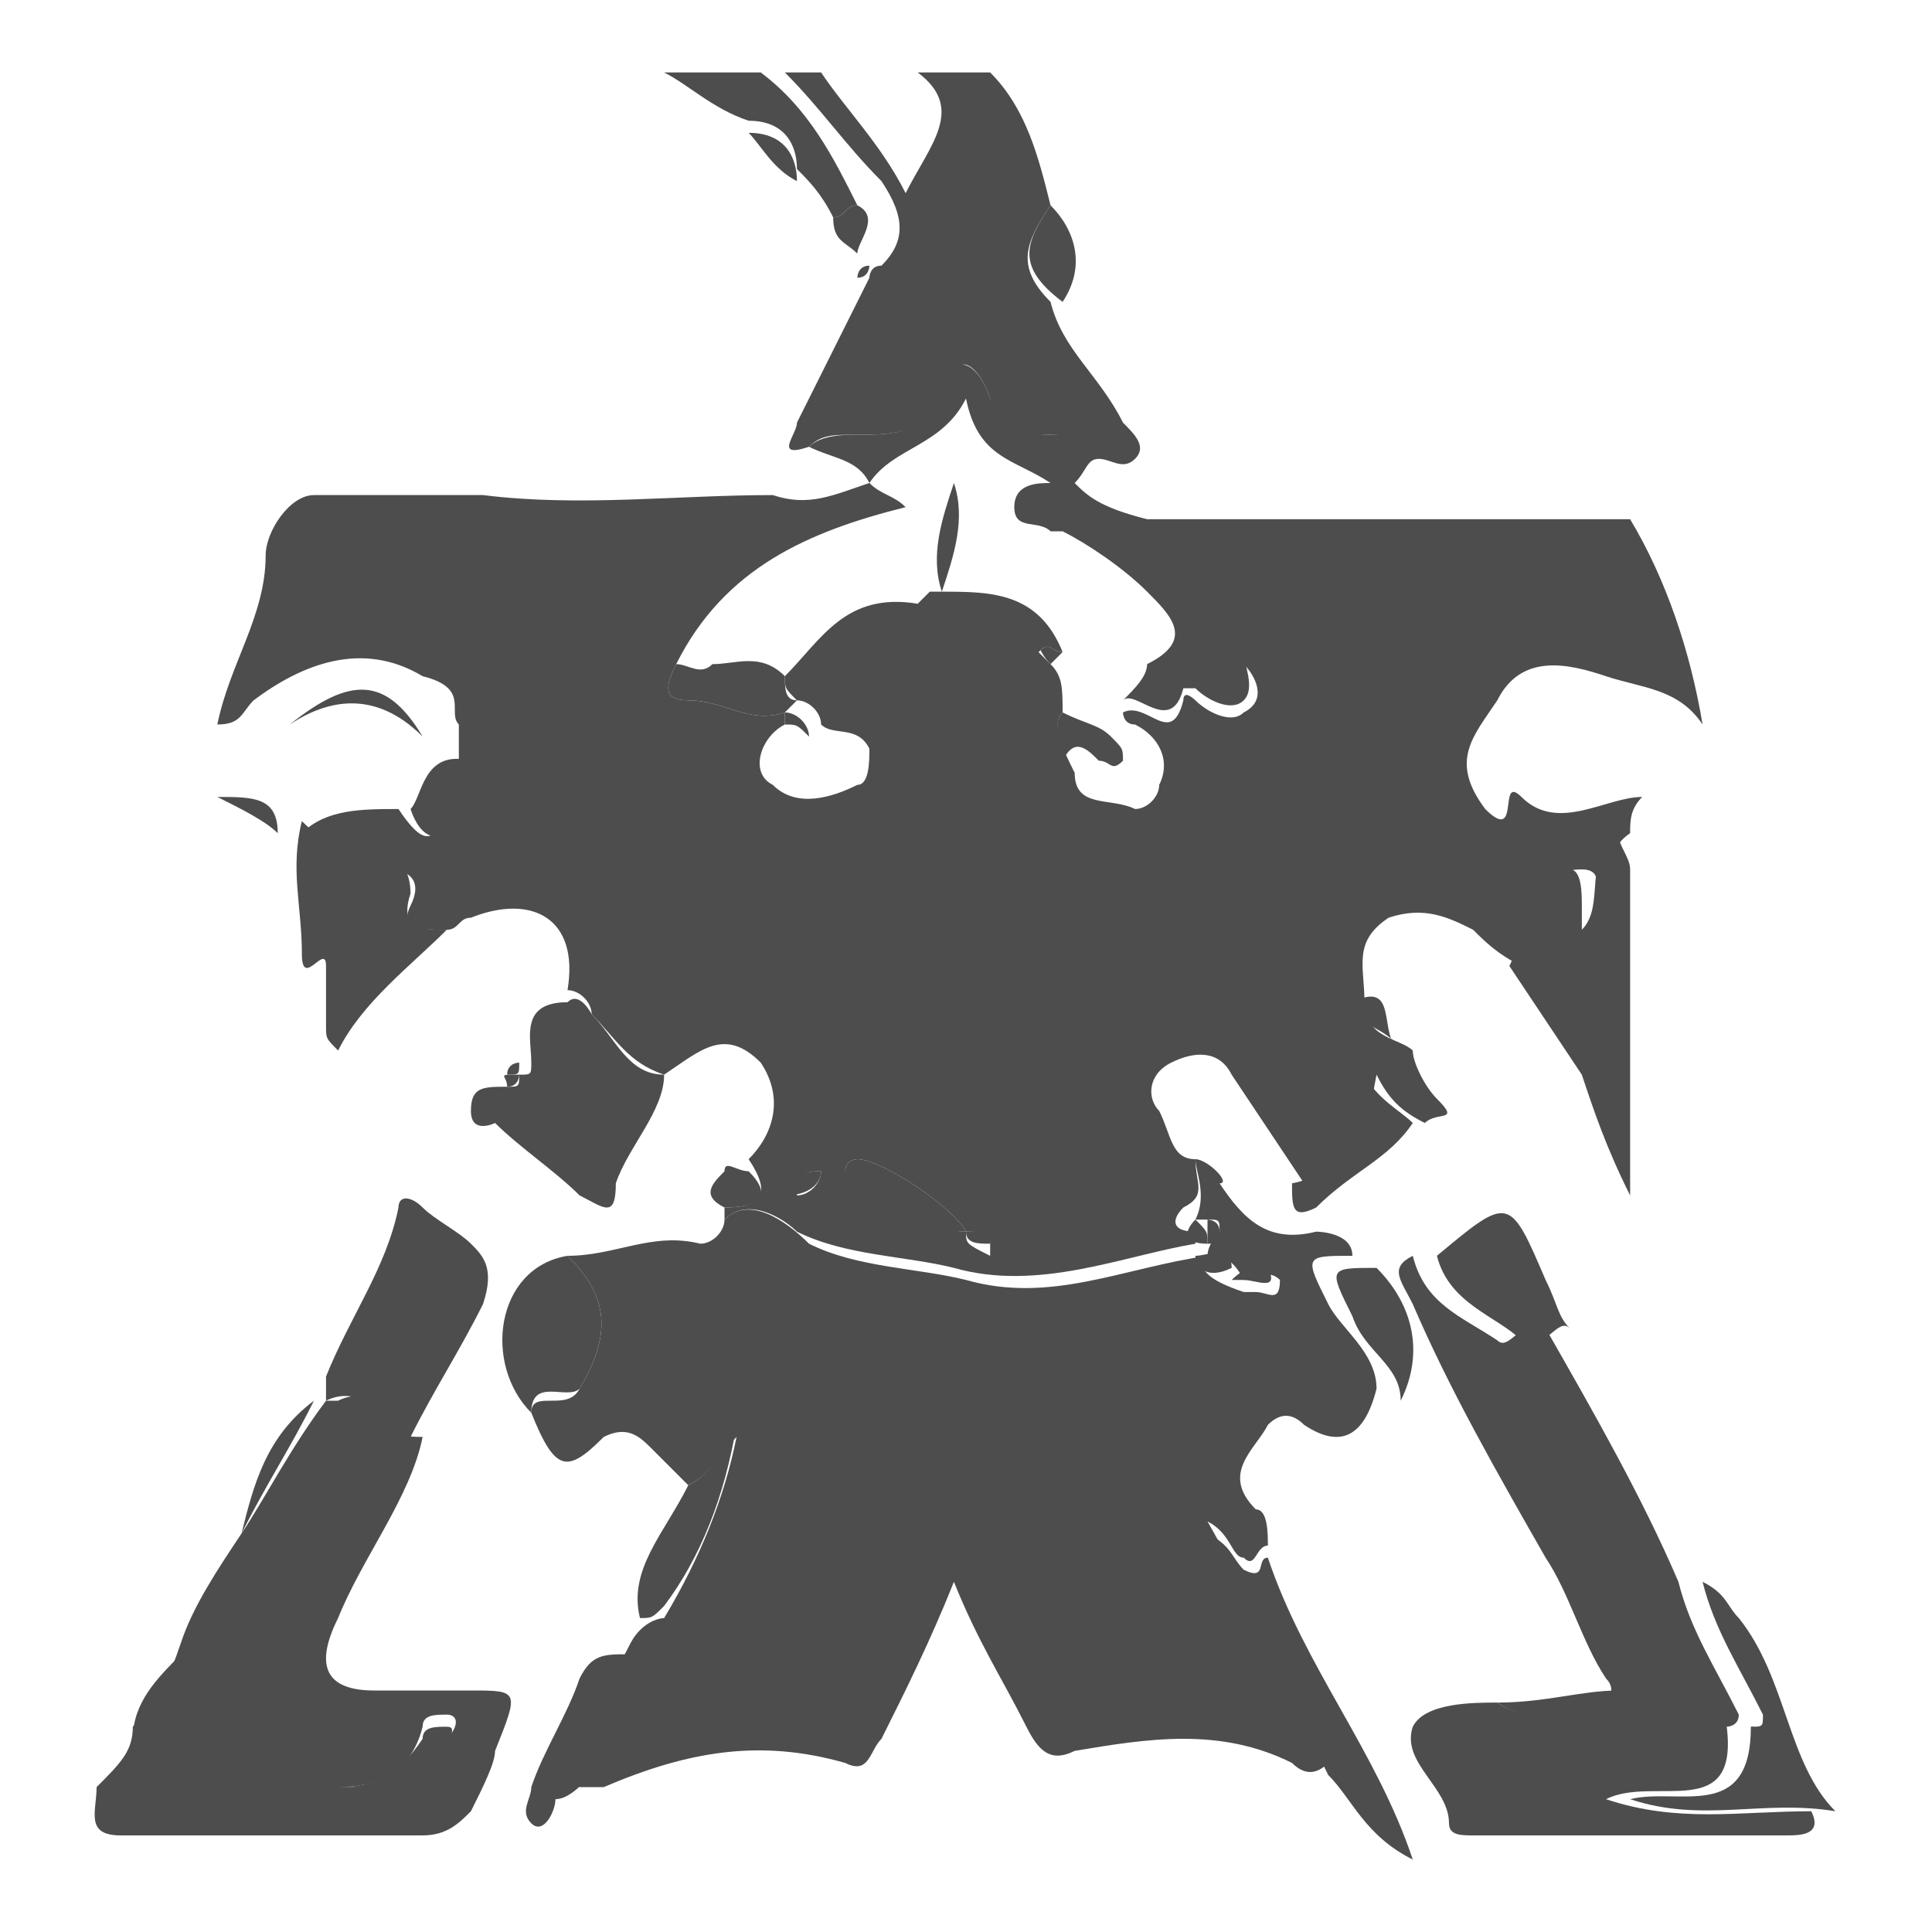 <?xml version="1.0" encoding="utf-8"?>
<!-- Generator: Adobe Illustrator 22.0.1, SVG Export Plug-In . SVG Version: 6.00 Build 0)  -->
<svg version="1.1" id="圖層_1" xmlns="http://www.w3.org/2000/svg" xmlns:xlink="http://www.w3.org/1999/xlink" x="0px" y="0px"
	 viewBox="0 0 16 16" style="enable-background:new 0 0 16 16;" xml:space="preserve">
<style type="text/css">
	.st0{fill:#4E4D4D;}
</style>
<g>
	<g>
		<path class="st0" d="M7.2,2.3C7,2.7,6.8,3.1,6.6,3.5c0,0.1-0.2,0.3,0.1,0.2c0.1-0.1,0.2-0.1,0.4-0.1c0.3,0,0.6,0,0.8-0.4
			C7.9,2.9,8.1,3,8.2,3.3c0.1,0.3,0.3,0.3,0.5,0.3c0.2,0,0.3,0,0.4,0.2c0.1,0,0.2,0.1,0.3,0c0.1-0.1,0-0.2-0.1-0.3
			c-0.2-0.4-0.5-0.6-0.6-1C8.4,2.2,8.5,2,8.7,1.7C8.6,1.3,8.5,0.9,8.2,0.6c-0.2,0-0.4,0-0.6,0c0.4,0.3,0.1,0.6-0.1,1
			c-0.2-0.4-0.5-0.7-0.7-1c-0.1,0-0.2,0-0.3,0C6.8,0.9,7,1.2,7.3,1.5c0.2,0.3,0.2,0.5,0,0.7C7.2,2.2,7.2,2.3,7.2,2.3z"/>
		<path class="st0" d="M5.5,0.6C5.7,0.7,5.9,0.9,6.2,1c0.3,0,0.4,0.2,0.4,0.4c0.1,0.1,0.2,0.2,0.3,0.4C7,1.8,7,1.7,7.1,1.7
			C6.9,1.3,6.7,0.9,6.3,0.6C6,0.6,5.8,0.6,5.5,0.6z"/>
		<path class="st0" d="M9.9,9.6c-0.2,0-0.2-0.2-0.3-0.4C9.5,9.1,9.5,8.9,9.7,8.8c0.2-0.1,0.4-0.1,0.5,0.1c0.2,0.3,0.4,0.6,0.6,0.9
			c0.5-0.1,0.5-0.4,0.6-0.9c0.1,0.2,0.2,0.3,0.4,0.4c0.1-0.1,0.3,0,0.1-0.2c-0.1-0.1-0.2-0.3-0.2-0.4c-0.1-0.1-0.4-0.1-0.4-0.4
			c0-0.3-0.1-0.5,0.2-0.7c0.3-0.1,0.5,0,0.7,0.1c0.1,0.1,0.2,0.2,0.4,0.3c0.1-0.2,0.1-0.3,0.2-0.5c0.1-0.1,0-0.3,0.3-0.3
			c0.2,0,0.1,0.2,0.1,0.3c0,0.1,0,0.1,0,0.2c0.2-0.2,0-0.6,0.3-0.8c0-0.1,0-0.2,0.1-0.3c-0.3,0-0.7,0.3-1,0c-0.2-0.2,0,0.4-0.3,0.1
			c-0.3-0.4-0.1-0.6,0.1-0.9c0.2-0.4,0.6-0.3,0.9-0.2c0.3,0.1,0.6,0.1,0.8,0.4c-0.1-0.6-0.3-1.2-0.6-1.7c0,0-0.2,0-0.2,0
			c-0.9,0-1.8,0-2.7,0c-0.4,0-0.7,0-1.1,0C9.1,4.2,9,4.1,8.9,4C8.8,4,8.7,4,8.7,4C8.6,4,8.4,4,8.4,4.2c0,0.2,0.2,0.1,0.3,0.2
			c0,0,0.1,0,0.1,0c0.6,0.2,1.2,0.5,1.5,1.1c0.1,0.1,0.2,0.3,0,0.4c-0.1,0.1-0.3,0-0.4-0.1c0,0-0.1-0.1-0.1,0
			c-0.1,0.4-0.3,0-0.5,0.1c0,0,0,0.1,0.1,0.1c0.2,0.1,0.3,0.3,0.2,0.5c0,0.1-0.1,0.2-0.2,0.2c-0.2-0.1-0.5,0-0.5-0.3
			C8.8,6.2,8.7,6,8.8,5.9c0-0.2,0-0.3-0.1-0.4c0,0-0.1-0.1-0.1-0.1c0.1-0.1,0.1,0,0.2,0c-0.2-0.5-0.6-0.5-1-0.5c0,0,0,0-0.1,0
			C7.7,4.9,7.6,5,7.6,5C7,4.9,6.8,5.3,6.5,5.6c0,0.1,0,0.1,0.1,0.2c0.1,0,0.2,0.1,0.2,0.2C6.9,6.1,7.1,6,7.2,6.2
			c0,0.1,0,0.3-0.1,0.3c-0.2,0.1-0.5,0.2-0.7,0C6.2,6.4,6.3,6.1,6.5,6c0,0,0-0.1,0-0.1C6.2,6,6,5.8,5.7,5.8c-0.2,0-0.2-0.1-0.1-0.3
			C6,4.7,6.7,4.4,7.5,4.2C7.4,4.1,7.3,4.1,7.2,4l0,0C6.9,4.1,6.7,4.2,6.4,4.1c-0.8,0-1.6,0.1-2.4,0c-0.5,0-1,0-1.4,0
			c-0.2,0-0.4,0.3-0.4,0.5c0,0.5-0.3,0.9-0.4,1.4c0.2,0,0.2-0.1,0.3-0.2c0.4-0.3,0.9-0.5,1.4-0.2C3.9,5.7,3.7,5.9,3.8,6
			c0,0,0,0.1,0,0.1c0,0.1,0,0.2,0,0.2c0.1,0.1,0,0.3-0.1,0.4c-0.1,0.3-0.2,0.3-0.4,0c-0.3,0-0.6,0-0.8,0.2c0.2,0.2,0.4,0.3,0.7,0.3
			c0.2,0,0.3,0.1,0.2,0.3C3.3,7.7,3.5,7.7,3.7,7.7c0.1,0,0.1-0.1,0.2-0.1c0.5-0.2,0.9,0,0.8,0.6c0.1,0,0.2,0.1,0.2,0.2
			c0.2,0.2,0.3,0.4,0.6,0.5C5.8,8.7,6,8.5,6.3,8.8c0.2,0.3,0.1,0.6-0.1,0.8C6.4,9.9,6.3,10,6,10c0,0,0,0.1,0,0.1
			c0.2-0.2,0.5,0,0.6,0.1c0.4,0.2,0.9,0.2,1.3,0.3c0.7,0.2,1.4-0.1,2-0.2l0,0c0,0,0,0,0-0.1c-0.2,0-0.2-0.1-0.1-0.2
			C10,9.9,9.9,9.8,9.9,9.6z M6.8,9.7C6.8,9.7,6.8,9.7,6.8,9.7C6.8,9.7,6.8,9.7,6.8,9.7C6.8,9.8,6.7,9.9,6.6,9.9
			C6.6,9.7,6.7,9.7,6.8,9.7z M8,10.2c-0.3,0-0.6-0.3-0.9-0.4C7.1,9.8,7,9.7,7,9.7c0-0.1,0.1-0.1,0.1-0.1C7.3,9.6,7.9,10,8,10.2
			c0.1,0,0.2,0,0.2,0.1c0,0,0,0.1,0,0.1C8,10.3,8,10.3,8,10.2z"/>
		<path class="st0" d="M10,10.4c-0.7,0.1-1.3,0.4-2,0.2c-0.4-0.1-0.9-0.1-1.3-0.3C6.5,10.1,6.2,9.9,6,10.1c0,0.1-0.1,0.2-0.2,0.2
			c-0.4-0.1-0.7,0.1-1.1,0.1C5,10.7,5.1,11,4.8,11.5c-0.1,0.2-0.4,0-0.4,0.2c0.2,0.5,0.3,0.5,0.6,0.2c0.2-0.1,0.3,0,0.4,0.1
			c0.1,0.1,0.2,0.2,0.3,0.3C5.9,12.2,6,12,6.1,11.9c-0.1,0.5-0.3,1-0.6,1.5c0,0-0.1,0-0.2,0.1c-0.1,0.1-0.1,0.2-0.2,0.3
			c0.1,0.4-0.3,0.6-0.3,1c0.1,0,0.1,0,0.2,0c0.7-0.3,1.3-0.4,2-0.2c0.2,0.1,0.2-0.1,0.3-0.2c0.2-0.4,0.4-0.8,0.6-1.3
			c0.2,0.5,0.4,0.8,0.6,1.2c0.1,0.2,0.2,0.3,0.4,0.2c0.6-0.1,1.2-0.2,1.8,0.1c0.1,0.1,0.2,0.1,0.3,0c-0.3-0.6-0.6-1.3-1-2
			c0.2,0.1,0.2,0.3,0.3,0.3c0.1,0.1,0.1-0.1,0.2-0.1c0-0.1,0-0.3-0.1-0.3c-0.3-0.3,0-0.5,0.1-0.7c0.1-0.1,0.2-0.1,0.3,0
			c0.3,0.2,0.5,0.1,0.6-0.3c0-0.3-0.3-0.5-0.4-0.7c-0.2-0.4-0.2-0.4,0.2-0.4c0-0.2-0.3-0.2-0.3-0.2c-0.4,0.1-0.6-0.1-0.8-0.4
			C10.2,9.8,10,9.6,9.9,9.6c0,0.1,0.1,0.3,0,0.5c0,0,0.1,0,0.1,0c0.1,0,0.1,0,0.1,0.1C10.1,10.2,10,10.3,10,10.4L10,10.4
			C10,10.3,10,10.3,10,10.4c0.1,0,0.2,0,0.3,0.2c0.1,0,0.2-0.1,0.3,0c0,0.2-0.1,0.1-0.2,0.1c0,0-0.1,0-0.1,0
			C10,10.6,9.9,10.5,10,10.4z"/>
		<path class="st0" d="M12.4,14.1c-0.2,0-0.6,0-0.7,0.2c-0.1,0.3,0.3,0.5,0.3,0.8c0,0.1,0.1,0.1,0.2,0.1c0.9,0,1.7,0,2.6,0
			c0.1,0,0.3,0,0.2-0.2c-0.6,0-1.1,0.1-1.7-0.1c0.4-0.2,1.1,0.2,1-0.6c0,0,0.1,0,0.1-0.1c-0.2-0.4-0.4-0.7-0.5-1.1
			c-0.3-0.7-0.7-1.4-1.1-2.1c-0.2-0.1-0.3,0.2-0.4,0.1c-0.3-0.2-0.6-0.3-0.7-0.7c-0.2,0.1-0.1,0.2,0,0.4c0.3,0.7,0.7,1.4,1.1,2.1
			c0.2,0.3,0.3,0.7,0.5,1c0.1,0.1,0,0.2,0,0.2C13.1,14.2,12.7,14.3,12.4,14.1z"/>
		<path class="st0" d="M2,12.7c-0.2,0.3-0.4,0.6-0.5,0.9c-0.1,0.3-0.2,0.5-0.4,0.7c0,0.2-0.1,0.3-0.3,0.5C0.8,15,0.7,15.2,1,15.2
			c0.8,0,1.7,0,2.5,0c0.2,0,0.3-0.1,0.4-0.2c0.1-0.2,0.2-0.4,0.2-0.5C4.3,14,4.3,14,3.9,14c-0.3,0-0.6,0-0.8,0
			c-0.4,0-0.5-0.2-0.3-0.6c0.2-0.5,0.6-1,0.7-1.5c-0.1,0-0.2,0-0.2-0.1c-0.1-0.2-0.3-0.3-0.5-0.2c0,0,0,0-0.1,0
			C2.4,12,2.2,12.4,2,12.7z M2.8,14.8c0.3,0,0.6-0.1,0.7-0.5c0-0.1,0.1-0.1,0.2-0.1c0.1,0,0.1,0.1,0,0.2c-0.1,0.2-0.2,0.3-0.4,0.3
			C3.1,14.8,3,14.8,2.8,14.8z"/>
		<path class="st0" d="M2.7,11.6c0.2-0.1,0.4,0,0.5,0.2c0,0.1,0.1,0.1,0.2,0.1c0.2-0.4,0.4-0.7,0.6-1.1c0.1-0.3,0-0.4-0.1-0.5
			c-0.1-0.1-0.3-0.2-0.4-0.3c-0.1-0.1-0.2-0.1-0.2,0c-0.1,0.5-0.4,0.9-0.6,1.4C2.7,11.5,2.7,11.5,2.7,11.6z"/>
		<path class="st0" d="M5.5,8.9c-0.3,0-0.4-0.3-0.6-0.5C4.9,8.4,4.8,8.2,4.7,8.3c-0.4,0-0.3,0.3-0.3,0.5c0,0.1,0,0.1-0.1,0.1l0,0
			c0,0.1,0,0.1-0.1,0.1C4,9,3.9,9,3.9,9.2c0,0.2,0.2,0.1,0.2,0.1c0.2,0.2,0.5,0.4,0.7,0.6C5,10,5.1,10.1,5.1,9.8
			C5.2,9.5,5.5,9.2,5.5,8.9z"/>
		<path class="st0" d="M13.4,6.9c-0.3,0.2-0.1,0.6-0.3,0.8c0,0,0-0.1,0-0.2c0-0.1,0-0.3-0.1-0.3c-0.2,0-0.2,0.1-0.3,0.3
			c-0.1,0.1-0.1,0.3-0.2,0.5c0.2,0.3,0.4,0.6,0.6,0.9c0.1,0.3,0.2,0.6,0.4,1c0-0.9,0-1.8,0-2.7C13.5,7.1,13.4,7,13.4,6.9z"/>
		<path class="st0" d="M3.7,7.7c-0.2,0-0.4,0-0.3-0.3c0-0.2-0.1-0.3-0.2-0.3c-0.3,0-0.5-0.1-0.7-0.3c-0.1,0.4,0,0.7,0,1.1
			c0,0.3,0.2-0.1,0.2,0.1c0,0.2,0,0.3,0,0.5c0,0.1,0,0.1,0.1,0.2C3,8.3,3.4,8,3.7,7.7z"/>
		<path class="st0" d="M10.5,12.9c-0.1,0,0,0.2-0.2,0.1c-0.1-0.1-0.1-0.2-0.3-0.3c0.4,0.7,0.7,1.4,1,2c0.2,0.2,0.3,0.5,0.7,0.7
			C11.4,14.5,10.8,13.8,10.5,12.9z"/>
		<path class="st0" d="M14.1,13.1c0.1,0.4,0.3,0.7,0.5,1.1c0,0.1,0,0.1-0.1,0.1c0,0.8-0.6,0.5-1,0.6c0.6,0.2,1.1,0,1.7,0.1
			c-0.4-0.4-0.4-1.1-0.8-1.6C14.3,13.3,14.3,13.2,14.1,13.1z"/>
		<path class="st0" d="M4.4,11.7c0-0.3,0.3-0.1,0.4-0.2C5.1,11,5,10.7,4.7,10.4C4.1,10.5,4,11.3,4.4,11.7z"/>
		<path class="st0" d="M7.2,4L7.2,4C7.4,3.7,7.8,3.7,8,3.3C8.1,3.8,8.4,3.8,8.7,4C8.7,4,8.8,4,8.9,4C9,3.9,9,3.8,9.1,3.8
			C9.1,3.5,8.9,3.6,8.7,3.6c-0.3,0-0.4-0.1-0.5-0.3C8.1,3,7.9,2.9,7.8,3.2C7.7,3.6,7.4,3.6,7.1,3.6c-0.1,0-0.3,0-0.4,0.1
			C6.9,3.8,7.1,3.8,7.2,4z"/>
		<path class="st0" d="M11.9,10.4c0.1,0.4,0.5,0.5,0.7,0.7c0.2,0.1,0.3-0.2,0.4-0.1c-0.1-0.1-0.1-0.2-0.2-0.4
			C12.5,9.9,12.5,9.9,11.9,10.4z"/>
		<path class="st0" d="M5.3,13.4c0.1,0,0.1,0,0.2-0.1c0.3-0.4,0.5-0.9,0.6-1.5C6,12,5.9,12.2,5.7,12.3C5.5,12.7,5.2,13,5.3,13.4z"/>
		<path class="st0" d="M11.4,10.5c-0.4,0-0.4,0-0.2,0.4c0.1,0.3,0.4,0.4,0.4,0.7C11.8,11.2,11.7,10.8,11.4,10.5z"/>
		<path class="st0" d="M4.9,14.7c0-0.4,0.4-0.6,0.3-1c-0.2,0-0.3,0-0.4,0.2c-0.1,0.3-0.3,0.6-0.4,0.9c0,0.1-0.1,0.2,0,0.3
			c0.1,0.1,0.2-0.1,0.2-0.2C4.7,14.9,4.8,14.8,4.9,14.7z"/>
		<path class="st0" d="M8.7,1.7C8.5,2,8.4,2.2,8.8,2.5C9,2.2,8.9,1.9,8.7,1.7z"/>
		<path class="st0" d="M11.7,9.3c-0.1-0.1-0.3-0.2-0.4-0.4c-0.1,0.4-0.1,0.8-0.6,0.9c0,0.2,0,0.3,0.2,0.2
			C11.2,9.7,11.5,9.6,11.7,9.3z"/>
		<path class="st0" d="M12.4,14.1c0.3,0.2,0.6,0.1,1,0.1c0.1,0,0.1-0.1,0-0.2C13.1,14,12.8,14.1,12.4,14.1z"/>
		<path class="st0" d="M3.4,6.7c0.1,0.3,0.3,0.3,0.4,0c0.1-0.1,0.1-0.2,0.1-0.4C3.5,6.2,3.5,6.6,3.4,6.7z"/>
		<path class="st0" d="M2.4,6c0.3-0.2,0.7-0.3,1.1,0.1C3.2,5.6,2.9,5.6,2.4,6L2.4,6z"/>
		<path class="st0" d="M2,12.7c0.2-0.4,0.4-0.7,0.6-1.1C2.2,11.9,2.1,12.3,2,12.7z"/>
		<path class="st0" d="M1.1,14.4c0.2-0.2,0.3-0.5,0.4-0.7C1.3,13.9,1.1,14.1,1.1,14.4z"/>
		<path class="st0" d="M2.3,6.9c0-0.3-0.2-0.3-0.5-0.3C2,6.7,2.2,6.8,2.3,6.9z"/>
		<path class="st0" d="M6,10c0.3,0,0.4-0.1,0.2-0.3c-0.1,0-0.2-0.1-0.2,0C5.9,9.8,5.8,9.9,6,10z"/>
		<path class="st0" d="M7.1,2.1c0-0.1,0.2-0.3,0-0.4C7,1.7,7,1.8,6.9,1.8C6.9,2,7,2,7.1,2.1z"/>
		<path class="st0" d="M6.6,1.5c0-0.2-0.1-0.4-0.4-0.4C6.3,1.2,6.4,1.4,6.6,1.5z"/>
		<path class="st0" d="M11.2,8.3c0,0.2,0.3,0.2,0.4,0.4C11.4,8.6,11.6,8.1,11.2,8.3z"/>
		<path class="st0" d="M7.2,2.2C7.2,2.2,7.2,2.2,7.2,2.2c-0.1,0-0.1,0.1-0.1,0.1C7.2,2.3,7.2,2.2,7.2,2.2z"/>
		<path class="st0" d="M2.4,6c0,0-0.1,0-0.1,0c0,0,0,0,0,0C2.3,6,2.4,6,2.4,6L2.4,6z"/>
		<path class="st0" d="M4.2,9c0.1,0,0.1-0.1,0.1-0.1C4.1,8.9,4.2,8.9,4.2,9z"/>
		<path class="st0" d="M4.2,8.9c0.1,0,0.1,0,0.1-0.1C4.3,8.8,4.2,8.8,4.2,8.9z"/>
		<path class="st0" d="M3.8,6.1c0,0,0-0.1,0-0.1C3.8,6,3.8,6,3.8,6.1C3.8,6,3.8,6.1,3.8,6.1z"/>
		<path class="st0" d="M8.8,4.4C9,4.5,9.3,4.7,9.5,4.9c0.2,0.2,0.4,0.4,0,0.6C9.5,5.6,9.4,5.7,9.3,5.8c0.1-0.1,0.4,0.3,0.5-0.1
			c0,0,0.1,0,0.1,0c0.1,0.1,0.3,0.2,0.4,0.1c0.1-0.1,0-0.3,0-0.4C9.9,4.8,9.4,4.5,8.8,4.4z"/>
		<path class="st0" d="M6.5,5.6C6.3,5.4,6.1,5.5,5.9,5.5c-0.1,0.1-0.2,0-0.3,0C5.5,5.7,5.5,5.8,5.7,5.8C6,5.8,6.2,6,6.5,5.9
			c0,0,0,0,0.1-0.1C6.5,5.8,6.5,5.7,6.5,5.6z"/>
		<path class="st0" d="M8,10.2C7.9,10,7.3,9.6,7.1,9.6C7.1,9.6,7,9.6,7,9.7c0,0.1,0,0.1,0.1,0.2C7.4,9.9,7.6,10.2,8,10.2L8,10.2z"/>
		<path class="st0" d="M7.8,4.9C7.9,4.6,8,4.3,7.9,4C7.8,4.3,7.7,4.6,7.8,4.9C7.8,4.9,7.8,4.9,7.8,4.9z"/>
		<path class="st0" d="M8.8,6.3c0.1-0.2,0.2-0.1,0.3,0c0.1,0,0.1,0.1,0.2,0c0-0.1,0-0.1-0.1-0.2C9.1,6,9,6,8.8,5.9
			C8.7,6,8.8,6.2,8.8,6.3z"/>
		<path class="st0" d="M6.8,9.7c-0.1,0-0.2,0-0.3,0.2C6.7,9.9,6.8,9.8,6.8,9.7L6.8,9.7z"/>
		<path class="st0" d="M8,10.2c0,0.1,0.1,0.1,0.2,0.1c0,0,0,0,0-0.1C8.1,10.2,8.1,10.2,8,10.2L8,10.2z"/>
		<path class="st0" d="M6.5,6C6.6,6,6.6,6,6.7,6.1c0-0.1-0.1-0.2-0.2-0.2C6.5,5.9,6.5,5.9,6.5,6C6.5,5.9,6.5,5.9,6.5,6z"/>
		<path class="st0" d="M8.7,5.5c0,0,0.1-0.1,0.1-0.1c-0.1,0-0.1-0.1-0.2,0C8.6,5.3,8.6,5.4,8.7,5.5z"/>
		<path class="st0" d="M9.9,10.1c-0.1,0.1-0.1,0.2,0.1,0.2l0,0C10,10.2,10,10.2,9.9,10.1C9.9,10.1,9.9,10.1,9.9,10.1z"/>
		<path class="st0" d="M6.8,9.7C6.8,9.7,6.8,9.7,6.8,9.7C6.8,9.7,6.8,9.7,6.8,9.7L6.8,9.7z"/>
		<path class="st0" d="M10.2,10.6c0,0,0.1,0,0.1,0c0.1,0,0.3,0.1,0.2-0.1C10.5,10.4,10.3,10.5,10.2,10.6
			C10.2,10.5,10.2,10.6,10.2,10.6z"/>
		<path class="st0" d="M10.2,10.5c0-0.2-0.2-0.1-0.3-0.1l0,0C9.9,10.5,10,10.6,10.2,10.5C10.2,10.6,10.2,10.5,10.2,10.5z"/>
		<path class="st0" d="M10,10.1c0,0.1,0,0.1,0,0.2c0.1,0,0.1,0,0.1-0.1C10.1,10.1,10,10.1,10,10.1z"/>
		<path class="st0" d="M2.8,14.8c0.2,0,0.4,0,0.5,0c0.2,0,0.3-0.1,0.4-0.3c0-0.1,0.1-0.2,0-0.2c-0.1,0-0.2,0-0.2,0.1
			C3.3,14.7,3.1,14.8,2.8,14.8z"/>
		<path class="st0" d="M14.5,14.3C14.6,14.4,14.6,14.3,14.5,14.3C14.6,14.2,14.5,14.3,14.5,14.3z"/>
	</g>
</g>
</svg>
